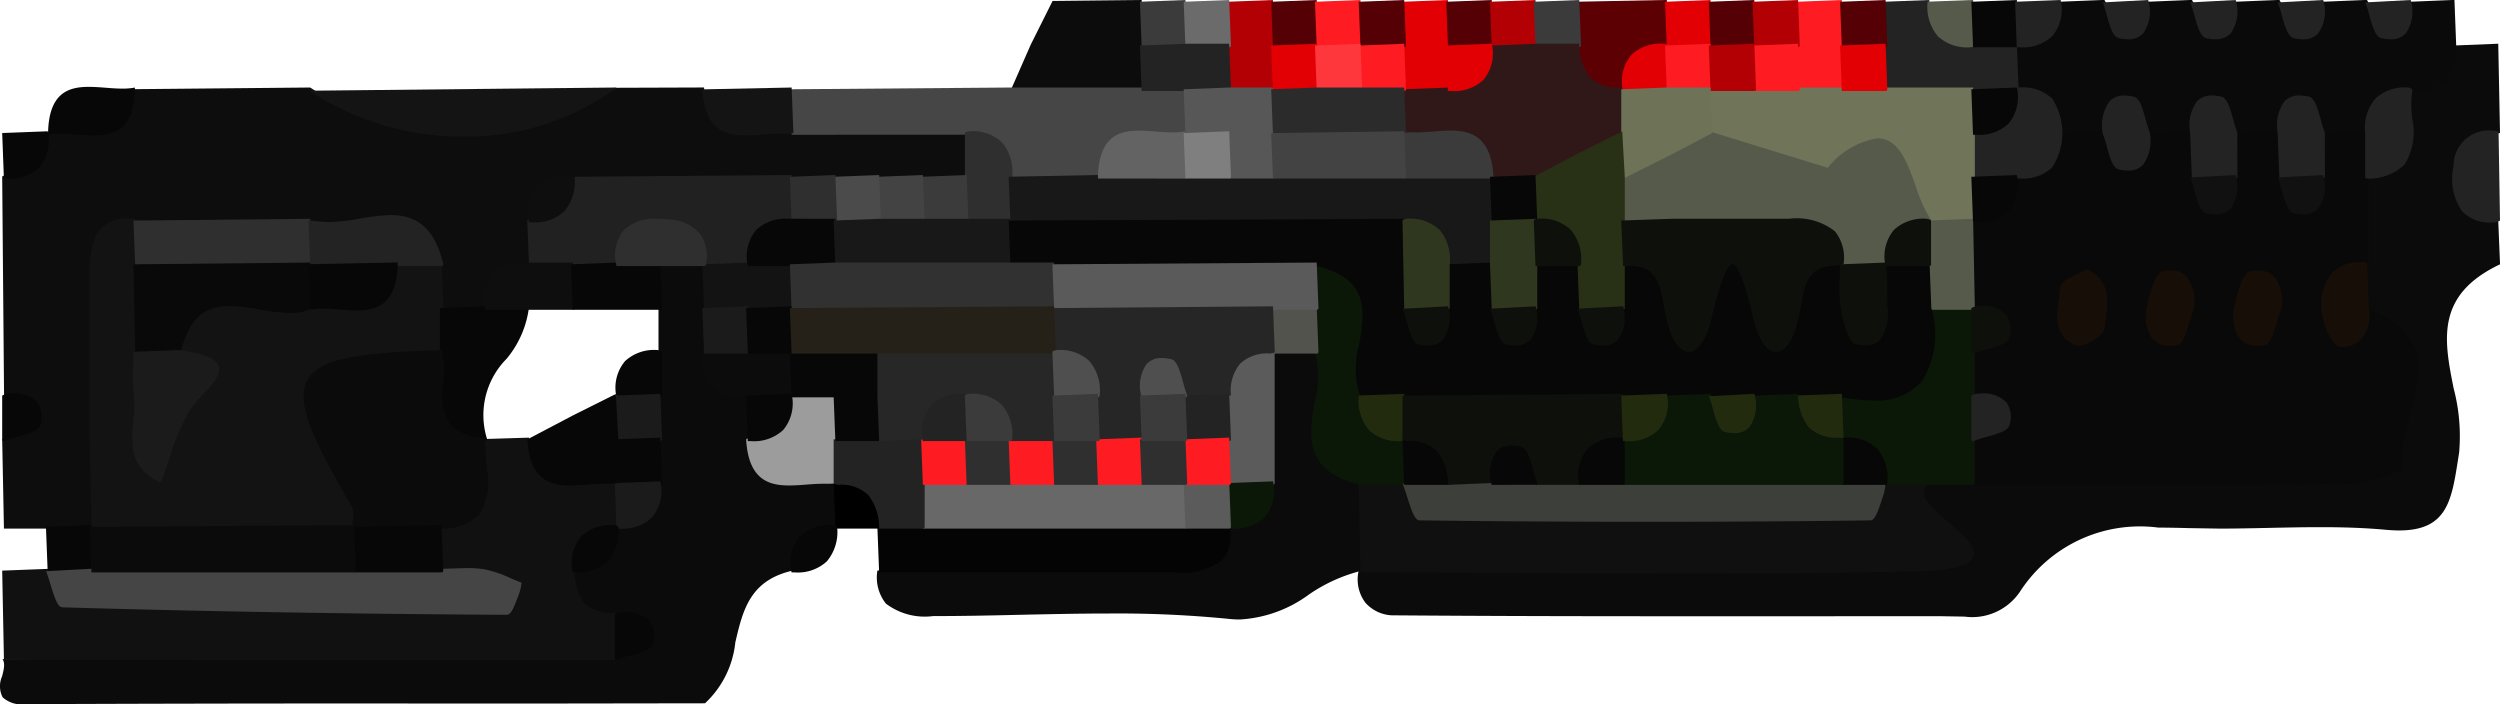<svg id="Layer_1" data-name="Layer 1" xmlns="http://www.w3.org/2000/svg" viewBox="0 0 57.131 16.092"><defs><style>.cls-1{fill:#0d0d0d;}.cls-2{fill:#0b0b0b;}.cls-3{fill:#111;}.cls-4{fill:#0a0a0a;}.cls-5{fill:#0c0c0c;}.cls-6{fill:#232323;}.cls-7{fill:#5c0004;}.cls-8{fill:#b30004;}.cls-9{fill:#e30005;}.cls-10{fill:#fe1b21;}.cls-11{fill:#3b3b3b;}.cls-12{fill:#6b6b6b;}.cls-13{fill:#540004;}.cls-14{fill:#565a4b;}.cls-15{fill:#070707;}.cls-16{fill:#040404;}.cls-17{fill:#131313;}.cls-18{fill:#464646;}.cls-19{fill:#212121;}.cls-20{fill:#141414;}.cls-21{fill:#2f2f2f;}.cls-22{fill:#0e0e0e;}.cls-23{fill:#434343;}.cls-24{fill:#4b4b4b;}.cls-25{fill:#090909;}.cls-26{fill:#101010;}.cls-27{fill:#0b1707;}.cls-28{fill:#170f07;}.cls-29{fill:#9c9c9c;}.cls-30{fill:#1b1b1b;}.cls-31{fill:#454545;}.cls-32{fill:#707559;}.cls-33{fill:#311818;}.cls-34{fill:#575757;}.cls-35{fill:#fe373c;}.cls-36{fill:#5b5b5b;}.cls-37{fill:#51534c;}.cls-38{fill:#686868;}.cls-39{fill:#181818;}.cls-40{fill:#636363;}.cls-41{fill:#0e100b;}.cls-42{fill:#3c3f3a;}.cls-43{fill:#232b0f;}.cls-44{fill:#313131;}.cls-45{fill:#6e7357;}.cls-46{fill:#283015;}.cls-47{fill:#2b2b2b;}.cls-48{fill:#7f7f7f;}.cls-49{fill:#5a5a5a;}.cls-50{fill:#262626;}.cls-51{fill:#272727;}.cls-52{fill:#2f371f;}.cls-53{fill:#252118;}.cls-54{fill:#4f4f4f;}</style></defs><path class="cls-1" d="M276.556,399.88l-.04-2.04a1.134,1.134,0,0,1,.329-.133c.198-.056.445-.124.465-.214a.517.517,0,0,0-.054-.446.665.665,0,0,0-.537-.173c-.052,0-.106.002-.16.006l-.043-5.04c0-.022.09-.039.112-.039a.904.904,0,0,0,.676-.229.968.968,0,0,0,.211-.731.716.716,0,0,1,.333-.066c.125,0,.256.01.386.02.128.01.256.02.38.02.439,0,.853-.118.901-.977l4.04-.038a6.356,6.356,0,0,0,3.5,1.042,6.28,6.28,0,0,0,3.478-1.036l2.022-.007c.089.896.502,1.014.941,1.014.124,0,.252-.01.38-.02.13-.01.261-.02.386-.02a1.532,1.532,0,0,1,.3.026l3.992-.001.04,1.04-1.04.04h-8.01a.807.807,0,0,0-.95.958v1.001c0,.022-.09.039-.112.039a.904.904,0,0,0-.676.229.968.968,0,0,0-.211.731l-1.04.042-.04-1.04c-.225-.92-.692-1.045-1.119-1.045a4.242,4.242,0,0,0-.689.079,4.355,4.355,0,0,1-.702.08,1.271,1.271,0,0,1-.464-.077l-3.985.003-.135-.005a.702.702,0,0,0-.692.349,1.878,1.878,0,0,0-.133.836v5.78a.04.04,0,0,1-.04.04Z" transform="translate(-276.466 -387.8)"/><path class="cls-2" d="M320.828,401.882l-5.638.001c-2.281,0-4.562-.003-6.843-.021a.86.86,0,0,1-.677-.287.883.883,0,0,1-.153-.742c.763-.02,1.514-.025,2.258-.025.534,0,1.065.003,1.597.006,1.272.007,2.544.015,3.815.015,1.69,0,3.38-.013,5.069-.054.761-.019,1.177-.113,1.236-.28.061-.17-.246-.434-.543-.689-.322-.277-.627-.539-.602-.769a.312.312,0,0,1,.189-.231l1.019-.005,4.225.004q2.112,0,4.225-.018a4.173,4.173,0,0,0,1.271-.271,3.447,3.447,0,0,1,.183-1.215c.257-.958.5-1.863-.917-2.424l-.025-1.037v-2a.96.96,0,0,0,.995-1.322,2.635,2.635,0,0,1,.006-.686c.004-.019.092-.031.111-.031a.907.907,0,0,0,.677-.229.972.972,0,0,0,.211-.731l1.04-.042.04,2.04a.808.808,0,0,1-.185.02l-.065-0c-.412,0-.678.271-.73.743a1.233,1.233,0,0,0,.179.977.797.797,0,0,0,.623.226c.043,0,.088-.001.136-.005l.043,1.04c-1.485.703-1.278,1.737-1.061,2.833a4.285,4.285,0,0,1,.126,1.47l-.028.178c-.146.929-.253,1.601-1.344,1.601-.096,0-.2-.006-.313-.016-.438-.04-.909-.059-1.484-.059-.383,0-.767.008-1.149.016-.385.008-.769.017-1.152.017l-.738-.012c-.223-.006-.444-.011-.665-.011a3.264,3.264,0,0,0-3.158,1.457,1.315,1.315,0,0,1-1.271.577Z" transform="translate(-276.466 -387.8)"/><path class="cls-2" d="M277.046,403.891a.641.641,0,0,1-.52-.157.554.554,0,0,1-.012-.479c.039-.153.075-.299.009-.392l14.033-.063a2.414,2.414,0,0,1,.289-.093c.198-.056.445-.124.465-.214a.517.517,0,0,0-.054-.446.665.665,0,0,0-.537-.173c-.052,0-.167.006-.17.006a.885.885,0,0,1-1.033-1.042c.001-.021.091-.037.112-.037a.901.901,0,0,0,.676-.229.966.966,0,0,0,.211-.73c-0-.012.04-.021.047-.029a.176.176,0,0,1,.065-.012.901.901,0,0,0,.676-.229.966.966,0,0,0,.211-.73v-5.002l1.04-.04.04,1.04v1a.968.968,0,0,0,.211.732.901.901,0,0,0,.676.229c.022,0,.112.017.112.039v1c.049.856.462.975.901.975.124,0,.252-.01.38-.02.131-.01.261-.02.387-.02a1.564,1.564,0,0,1,.299.025l.032,1.039c0,.022-.09.039-.112.039a.901.901,0,0,0-.676.229.966.966,0,0,0-.211.73c-.991.218-1.152.909-1.323,1.642a2.213,2.213,0,0,1-.693,1.393l-4.042.006-4.019-.002q-3.732,0-7.463.016Z" transform="translate(-276.466 -387.8)"/><path class="cls-3" d="M276.556,402.88l-.04-2.04,1.04-.04a1.316,1.316,0,0,1,.144.343c.049.159.141.456.193.457,3.233.095,6.555.15,10.156.171.045,0,.139-.251.183-.371.035-.094.07-.188.104-.261a.126.126,0,0,1-.043.007.542.542,0,0,1-.193-.058,2.593,2.593,0,0,0-.579-.197,2.32,2.32,0,0,0-.37-.026c-.098,0-.496.016-.595.016l-.04-1.04a.959.959,0,0,0,.995-1.321,2.638,2.638,0,0,1,.006-.687l1.039-.032c.089.896.502,1.015.941,1.015.124,0,.252-.01.38-.02.131-.01.261-.02.387-.02a1.564,1.564,0,0,1,.299.025l.032,1.039c0,.022-.09.039-.112.039a.901.901,0,0,0-.676.229,1.374,1.374,0,0,0,0,1.465.901.901,0,0,0,.676.229c.022,0,.112.017.112.039v1a.04.04,0,0,1-.04.04Z" transform="translate(-276.466 -387.8)"/><path class="cls-4" d="M329.556,390.88a1.134,1.134,0,0,1-.133-.329c-.056-.198-.124-.445-.214-.465a.862.862,0,0,0-.192-.024.372.372,0,0,0-.289.111.884.884,0,0,0-.132.664l-1.04.043a1.134,1.134,0,0,1-.133-.329c-.056-.198-.124-.445-.214-.465a.862.862,0,0,0-.192-.024.372.372,0,0,0-.289.111.884.884,0,0,0-.132.664l-1.04.043a1.134,1.134,0,0,1-.133-.329c-.056-.198-.124-.445-.214-.465a.862.862,0,0,0-.192-.024.372.372,0,0,0-.289.111.884.884,0,0,0-.132.664l-1.04.043a1.212,1.212,0,0,0-.251-.773.907.907,0,0,0-.677-.229c-.022,0-.112-.017-.112-.039v-1c0-.022.09-.039.112-.039a.907.907,0,0,0,.677-.229.972.972,0,0,0,.211-.731l1.04-.042a1.133,1.133,0,0,1,.133.329c.056.198.124.445.214.465a.861.861,0,0,0,.192.024.372.372,0,0,0,.289-.111.884.884,0,0,0,.132-.664l1.04-.043a1.133,1.133,0,0,1,.133.329c.056.198.124.445.214.465a.861.861,0,0,0,.192.024.372.372,0,0,0,.289-.111.884.884,0,0,0,.132-.664l1.04-.043a1.133,1.133,0,0,1,.133.329c.056.198.124.445.214.465a.861.861,0,0,0,.192.024.372.372,0,0,0,.289-.111.884.884,0,0,0,.132-.664l1.04-.043a1.133,1.133,0,0,1,.133.329c.056.198.124.445.214.465a.861.861,0,0,0,.192.024.372.372,0,0,0,.289-.111.884.884,0,0,0,.132-.664l1.04-.043.04,1.04a1.042,1.042,0,0,1-.233.788.981.981,0,0,1-.734.253l-.145-.003a.907.907,0,0,0-.677.229.972.972,0,0,0-.211.731.041.041,0,0,1-.012.029.038.038,0,0,1-.028.012Z" transform="translate(-276.466 -387.8)"/><path class="cls-5" d="M299.556,389.88l.464-1.058.5-1,2.036-.022.04,1.04v1a.04.04,0,0,1-.04.04Z" transform="translate(-276.466 -387.8)"/><path class="cls-6" d="M319.556,389.88l-.04-1.04v-1l1.04-.04a1.212,1.212,0,0,0,.251.773.907.907,0,0,0,.677.229l1.072-.001.04,1.04a.04.04,0,0,1-.04.04Z" transform="translate(-276.466 -387.8)"/><path class="cls-7" d="M313.484,389.881a.981.981,0,0,1-.734-.253,1.043,1.043,0,0,1-.233-.79v-.999l2.04-.04.04,1.04c0,.022-.09.039-.112.039a.907.907,0,0,0-.677.229.972.972,0,0,0-.211.731c0,.011-.04.022-.047.03A.182.182,0,0,1,313.484,389.881Z" transform="translate(-276.466 -387.8)"/><path class="cls-8" d="M304.556,389.88l-.04-1.04v-1l1.04-.04.04,1.04v1a.04.04,0,0,1-.04.04Z" transform="translate(-276.466 -387.8)"/><path class="cls-9" d="M308.556,389.88l-.04-1.04v-1l1.04-.04.04,1.04v1a.04.04,0,0,1-.04.04Z" transform="translate(-276.466 -387.8)"/><path class="cls-10" d="M317.556,389.88l-.04-1.04v-1l1.04-.04.04,1.04v1a.04.04,0,0,1-.04.04Z" transform="translate(-276.466 -387.8)"/><path class="cls-6" d="M333.418,392.885a.872.872,0,0,1-.683-.252,1.306,1.306,0,0,1-.199-1.039.808.808,0,0,1,.811-.814,1.195,1.195,0,0,1,.217.021l.033,2.04A.346.346,0,0,1,333.418,392.885Z" transform="translate(-276.466 -387.8)"/><path class="cls-11" d="M302.556,388.88l-.04-1.04,1.04-.04.04,1.04a.04.04,0,0,1-.04.04Z" transform="translate(-276.466 -387.8)"/><path class="cls-12" d="M303.556,388.88l-.04-1.04,1.04-.04.04,1.04a.04.04,0,0,1-.04.04Z" transform="translate(-276.466 -387.8)"/><path class="cls-13" d="M305.556,388.88l-.04-1.04,1.04-.04.04,1.04a.04.04,0,0,1-.04.04Z" transform="translate(-276.466 -387.8)"/><path class="cls-10" d="M306.556,388.88l-.04-1.04,1.04-.04.04,1.04a.04.04,0,0,1-.04.04Z" transform="translate(-276.466 -387.8)"/><path class="cls-13" d="M307.556,388.88l-.04-1.04,1.04-.04.04,1.04a.04.04,0,0,1-.04.04Z" transform="translate(-276.466 -387.8)"/><path class="cls-13" d="M309.556,388.88l-.04-1.04,1.04-.04.04,1.04a.04.04,0,0,1-.04.04Z" transform="translate(-276.466 -387.8)"/><path class="cls-8" d="M310.556,388.88l-.04-1.04,1.04-.04.04,1.04a.04.04,0,0,1-.04.04Z" transform="translate(-276.466 -387.8)"/><path class="cls-11" d="M311.556,388.88l-.04-1.04,1.04-.04.04,1.04a.04.04,0,0,1-.04.04Z" transform="translate(-276.466 -387.8)"/><path class="cls-9" d="M314.556,388.88l-.04-1.04,1.04-.04.04,1.04a.04.04,0,0,1-.04.04Z" transform="translate(-276.466 -387.8)"/><path class="cls-13" d="M315.556,388.88l-.04-1.04,1.04-.04.04,1.04a.04.04,0,0,1-.04.04Z" transform="translate(-276.466 -387.8)"/><path class="cls-8" d="M316.556,388.88l-.04-1.04,1.04-.04.04,1.04a.04.04,0,0,1-.04.04Z" transform="translate(-276.466 -387.8)"/><path class="cls-13" d="M318.556,388.88l-.04-1.04,1.04-.04.04,1.04a.04.04,0,0,1-.04.04Z" transform="translate(-276.466 -387.8)"/><path class="cls-14" d="M321.484,388.881a.981.981,0,0,1-.734-.253,1.043,1.043,0,0,1-.233-.79l1.04-.039.04,1.04C321.596,388.862,321.507,388.881,321.484,388.881Z" transform="translate(-276.466 -387.8)"/><path class="cls-15" d="M321.556,388.88l-.04-1.04,1.04-.04.04,1.04a.04.04,0,0,1-.04.04Z" transform="translate(-276.466 -387.8)"/><path class="cls-15" d="M276.555,391.88l-.039-1.04,1.04-.04a.948.948,0,0,1-.194.828.98.98,0,0,1-.734.253Z" transform="translate(-276.466 -387.8)"/><path class="cls-6" d="M322.554,388.88l-.038-1.04,1.04-.04a.948.948,0,0,1-.193.828.981.981,0,0,1-.734.253Z" transform="translate(-276.466 -387.8)"/><path class="cls-15" d="M276.534,397.873a.041.041,0,0,1-.018-.033v-1a.416.416,0,0,1,.203-.046.728.728,0,0,1,.6.203.589.589,0,0,1,.069.514c-.031.136-.27.203-.522.273a3.038,3.038,0,0,0-.295.093l-.015.003A.038.038,0,0,1,276.534,397.873Z" transform="translate(-276.466 -387.8)"/><path class="cls-6" d="M331.095,388.698a.961.961,0,0,1-.21-.026c-.136-.031-.203-.27-.273-.522a3.038,3.038,0,0,0-.093-.295l1.037-.055a.875.875,0,0,1-.113.762A.454.454,0,0,1,331.095,388.698Z" transform="translate(-276.466 -387.8)"/><path class="cls-6" d="M329.095,388.698a.961.961,0,0,1-.21-.026c-.136-.031-.203-.27-.273-.522a3.038,3.038,0,0,0-.093-.295l1.037-.055a.875.875,0,0,1-.113.762A.454.454,0,0,1,329.095,388.698Z" transform="translate(-276.466 -387.8)"/><path class="cls-6" d="M327.095,388.698a.961.961,0,0,1-.21-.026c-.136-.031-.203-.27-.273-.522a3.038,3.038,0,0,0-.093-.295l1.037-.055a.875.875,0,0,1-.113.762A.454.454,0,0,1,327.095,388.698Z" transform="translate(-276.466 -387.8)"/><path class="cls-6" d="M325.095,388.698a.961.961,0,0,1-.21-.026c-.136-.031-.203-.27-.273-.522a3.038,3.038,0,0,0-.093-.295l1.037-.055a.875.875,0,0,1-.113.762A.454.454,0,0,1,325.095,388.698Z" transform="translate(-276.466 -387.8)"/><path class="cls-2" d="M304.798,401.957q-.111,0-.231-.012a25.838,25.838,0,0,0-2.758-.125c-.669,0-1.339.015-2.009.029-.671.016-1.341.03-2.011.03a1.47,1.47,0,0,1-1.078-.285.961.961,0,0,1-.194-.758l6.812-.037a1.401,1.401,0,0,0,1.014-.26.885.885,0,0,0,.174-.697c-.001-.011.039-.021.047-.029a.163.163,0,0,1,.065-.013.903.903,0,0,0,.677-.229.968.968,0,0,0,.211-.73v-3.002l1.04-.04a2.021,2.021,0,0,1,.034,1.192c-.131.776-.255,1.51.976,1.809l.03,2.039a3.665,3.665,0,0,0-1.22.548A2.937,2.937,0,0,1,304.798,401.957Z" transform="translate(-276.466 -387.8)"/><path class="cls-16" d="M296.556,400.88l-.04-1.04,1.04-.04h7a.878.878,0,0,1-.155.795,1.46,1.46,0,0,1-1.073.285Z" transform="translate(-276.466 -387.8)"/><path d="M295.556,399.88l-.04-1.04c0-.022.09-.041.112-.041a.979.979,0,0,1,.734.253,1.044,1.044,0,0,1,.234.79.04.04,0,0,1-.04.038Z" transform="translate(-276.466 -387.8)"/><path class="cls-15" d="M294.555,400.88a.952.952,0,0,1,.195-.828.979.979,0,0,1,.734-.253c.021,0,.111.018.112.039a1.044,1.044,0,0,1-.234.79.979.979,0,0,1-.734.253Z" transform="translate(-276.466 -387.8)"/><path class="cls-17" d="M278.556,399.88l-.04-1.967v-3.854a1.953,1.953,0,0,1,.142-.873.775.775,0,0,1,.763-.392c.044,0,.09.002.138.005l.037,1.04v2c0,.099-.004.198-.007.297a3.426,3.426,0,0,0,.015.638,2.73,2.73,0,0,1-.01.64c-.049.523-.095,1.018.544,1.326a2.071,2.071,0,0,1,.122-.484,5.074,5.074,0,0,1,.471-1.113,2.85,2.85,0,0,1,.325-.393c.197-.212.383-.412.331-.559-.051-.142-.332-.246-.835-.312.154-.821.524-1.165,1.165-1.165a4.355,4.355,0,0,1,.702.08,4.247,4.247,0,0,0,.689.079,1.197,1.197,0,0,0,.435-.071,1.501,1.501,0,0,1,.307-.028c.125,0,.256.01.386.02.128.01.256.02.38.02.439,0,.853-.118.901-.977l1.04-.038.04,1.04v1c-1.821.098-2.773.213-3.033.682-.258.466.141,1.317,1.019,2.828a.561.561,0,0,1,.026.337,1.403,1.403,0,0,0-.012.153.04.04,0,0,1-.04.04Z" transform="translate(-276.466 -387.8)"/><path class="cls-18" d="M299.556,391.88a1.207,1.207,0,0,0-.251-.772.904.904,0,0,0-.676-.229l-4.072.001-.04-1.04,5.04-.04h4l.04,1.04a.732.732,0,0,1-.333.065c-.125,0-.256-.01-.386-.02-.128-.01-.256-.02-.38-.02-.439,0-.853.118-.901.977a.04.04,0,0,1-.04.038Z" transform="translate(-276.466 -387.8)"/><path class="cls-19" d="M292.556,393.88a1.039,1.039,0,0,0-.148-.673.851.851,0,0,0-.614-.308,2.833,2.833,0,0,0-.305-.019.775.775,0,0,0-.893.957l-1.04.043h-1l-.04-1.04c0-.022.09-.039.112-.039a.904.904,0,0,0,.676-.229.968.968,0,0,0,.211-.731l5.04-.042.04,1.04c0,.022-.09.039-.112.039a.904.904,0,0,0-.676.229.968.968,0,0,0-.211.731.041.041,0,0,1-.011.029.04.04,0,0,1-.029.012Z" transform="translate(-276.466 -387.8)"/><path class="cls-20" d="M287.056,390.922a6.359,6.359,0,0,1-3.522-1.049l7.022-.073A5.778,5.778,0,0,1,287.056,390.922Z" transform="translate(-276.466 -387.8)"/><path class="cls-15" d="M287.554,397.88a1.178,1.178,0,0,1-.856-.317,1.4,1.4,0,0,1-.176-1.05,2.58,2.58,0,0,0-.004-.665l-.001-1.008,1.04-.04h1a2.28,2.28,0,0,1-.514,1.199,1.827,1.827,0,0,0-.449,1.826.039.039,0,0,1-.005.038.039.039,0,0,1-.032.017Z" transform="translate(-276.466 -387.8)"/><path class="cls-21" d="M279.556,393.88l-.04-1.04,4.04-.04.04,1.04a.04.04,0,0,1-.04.04Z" transform="translate(-276.466 -387.8)"/><path class="cls-6" d="M283.556,393.88l-.04-1.04c.179.011.321.034.49.034a4.247,4.247,0,0,0,.689-.079,4.355,4.355,0,0,1,.702-.08c.641,0,1.01.344,1.198,1.116a.04.04,0,0,1-.008.034.04.04,0,0,1-.031.015Z" transform="translate(-276.466 -387.8)"/><path class="cls-20" d="M293.498,390.894c-.456,0-.928-.125-.981-1.052l2.04-.042.04,1.04a1.362,1.362,0,0,1-.222.016c-.038,0-.074-.001-.111-.001-.124,0-.252.01-.38.02C293.754,390.884,293.623,390.894,293.498,390.894Z" transform="translate(-276.466 -387.8)"/><path class="cls-22" d="M287.556,394.88a.948.948,0,0,1,.194-.828.98.98,0,0,1,.734-.253l1.072.001.04,1.04a.04.04,0,0,1-.04.04Z" transform="translate(-276.466 -387.8)"/><path class="cls-15" d="M278.615,390.894c-.125,0-.256-.01-.386-.02-.128-.01-.256-.02-.38-.02a1.49,1.49,0,0,0-.285.024c.005-.968.478-1.093.934-1.093.125,0,.256.01.386.02.128.01.256.02.38.02a1.49,1.49,0,0,0,.285-.024C279.543,390.769,279.071,390.894,278.615,390.894Z" transform="translate(-276.466 -387.8)"/><path class="cls-21" d="M298.556,392.88l-.04-1.04v-1c0-.022.09-.042.112-.042a.979.979,0,0,1,.734.253,1.045,1.045,0,0,1,.234.79v.999a.04.04,0,0,1-.04.04Z" transform="translate(-276.466 -387.8)"/><path class="cls-11" d="M297.556,392.88l-.04-1.04,1.04-.04.04,1.04a.04.04,0,0,1-.04.04Z" transform="translate(-276.466 -387.8)"/><path class="cls-23" d="M296.556,392.88l-.04-1.04,1.04-.04.04,1.04a.04.04,0,0,1-.04.04Z" transform="translate(-276.466 -387.8)"/><path class="cls-24" d="M295.556,392.88l-.04-1.04,1.04-.04.04,1.04a.04.04,0,0,1-.04.04Z" transform="translate(-276.466 -387.8)"/><path class="cls-21" d="M294.556,392.88l-.04-1.04,1.04-.04.04,1.04a.04.04,0,0,1-.04.04Z" transform="translate(-276.466 -387.8)"/><path class="cls-22" d="M288.555,392.88a.953.953,0,0,1,.195-.828.98.98,0,0,1,.734-.253c.021,0,.111.019.112.04a1.045,1.045,0,0,1-.234.79.98.98,0,0,1-.734.253Z" transform="translate(-276.466 -387.8)"/><path class="cls-15" d="M277.556,400.88l-.04-1.04,1.04-.04.04,1.04a.04.04,0,0,1-.04.04Z" transform="translate(-276.466 -387.8)"/><path class="cls-25" d="M321.556,398.88l-.04-1.04a1.142,1.142,0,0,1,.328-.133c.199-.056.445-.124.466-.214a.514.514,0,0,0-.054-.446.665.665,0,0,0-.537-.173c-.052,0-.105.002-.16.006l-.043-1.04a1.142,1.142,0,0,1,.328-.133c.199-.056.445-.124.466-.214a.514.514,0,0,0-.054-.446.664.664,0,0,0-.536-.174c-.053,0-.106.003-.161.007l-.043-2.04c0-.022.09-.039.112-.039a.907.907,0,0,0,.677-.229.972.972,0,0,0,.211-.731c0-.011.04-.021.047-.028a.171.171,0,0,1,.065-.012h0a.907.907,0,0,0,.677-.229.972.972,0,0,0,.211-.731l1.04-.042a1.133,1.133,0,0,1,.133.329c.056.198.124.445.214.465a.861.861,0,0,0,.192.024.372.372,0,0,0,.289-.111.884.884,0,0,0,.132-.664l1.04-.043.04,1.04a2.412,2.412,0,0,1,.093.289c.056.198.124.445.214.465a.861.861,0,0,0,.192.024.372.372,0,0,0,.289-.111.884.884,0,0,0,.132-.664v-1.003l1.04-.04.04,1.04a2.412,2.412,0,0,1,.093.289c.056.198.124.445.214.465a.861.861,0,0,0,.192.024.372.372,0,0,0,.289-.111.884.884,0,0,0,.132-.664v-1.003l1.04-.04.04,1.04v2l-.155.036a.821.821,0,0,0-.637.23,1.083,1.083,0,0,0-.191.853c.026.273.237.684.327.686h.001a.556.556,0,0,0,.445-.167.781.781,0,0,0,.13-.633c1.538.545,1.274,1.526,1.02,2.477a3.606,3.606,0,0,0-.187,1.209,3.145,3.145,0,0,1-1.344.336c-1.407.014-2.815.017-4.224.017Zm6.507-4.818a.867.867,0,0,0-.152.014c-.11.019-.241.399-.304.756a.805.805,0,0,0,.099.647.427.427,0,0,0,.344.14h0a.968.968,0,0,0,.152-.014c.084-.015.158-.264.219-.464a3.117,3.117,0,0,1,.098-.297.876.876,0,0,0-.134-.659A.41.41,0,0,0,328.063,394.061Zm-2,0a.867.867,0,0,0-.152.014c-.11.019-.241.399-.304.756a.805.805,0,0,0,.099.647.427.427,0,0,0,.344.14h0a.968.968,0,0,0,.152-.014c.084-.015.158-.264.219-.464a3.117,3.117,0,0,1,.098-.297.876.876,0,0,0-.134-.659A.41.41,0,0,0,326.063,394.061Zm-1.882-.031c-.058.034-.129.069-.201.104-.154.074-.346.166-.352.245-.006.083-.019.171-.031.261-.055.383-.11.779.329.977h.007c.202,0,.545-.227.55-.315.005-.084.017-.172.028-.26C324.561,394.672,324.612,394.29,324.181,394.031Z" transform="translate(-276.466 -387.8)"/><path class="cls-26" d="M315.187,400.907c-1.271,0-2.544-.007-3.815-.014-1.272-.007-2.544-.014-3.815-.014l-.04-2.04,1.04-.04a1.349,1.349,0,0,1,.147.346c.053.163.149.467.202.467q2.575.034,5.15.034,2.575,0,5.149-.034c.054,0,.15-.304.203-.467.036-.115.073-.23.11-.321l1.037-.024c-.073.124-.121.18-.128.245-.021.188.281.448.573.699.332.285.646.555.566.776-.074.208-.49.313-1.31.334C318.569,400.895,316.879,400.907,315.187,400.907Z" transform="translate(-276.466 -387.8)"/><path class="cls-27" d="M319.556,398.88a1.208,1.208,0,0,0-.251-.772.903.903,0,0,0-.677-.229c-.022,0-.112-.017-.112-.039v-1c.3.008.53.031.736.031a1.309,1.309,0,0,0,1.061-.396,1.98,1.98,0,0,0,.204-1.629l1.039-.047.04,1.04v3a.04.04,0,0,1-.04.04Z" transform="translate(-276.466 -387.8)"/><path class="cls-28" d="M329.938,395.724c-.175-.004-.382-.518-.405-.758a1.157,1.157,0,0,1,.212-.915.898.898,0,0,1,.696-.256l.118.004.037,1.04a.857.857,0,0,1-.149.69.621.621,0,0,1-.49.194Z" transform="translate(-276.466 -387.8)"/><path class="cls-6" d="M330.556,391.88a.04.04,0,0,1-.027-.011.041.041,0,0,1-.013-.029v-1a1.042,1.042,0,0,1,.233-.788.981.981,0,0,1,.734-.253.163.163,0,0,1,.067.016c.008.009.047.022.044.034a2.596,2.596,0,0,0-.004.664,1.403,1.403,0,0,1-.177,1.05,1.176,1.176,0,0,1-.856.318Z" transform="translate(-276.466 -387.8)"/><path class="cls-29" d="M294.498,398.894c-.456,0-.928-.125-.981-1.053-0-.011.04-.021.047-.028a.161.161,0,0,1,.065-.013.901.901,0,0,0,.676-.229.966.966,0,0,0,.211-.73l1.04-.042.04,1.04v1a1.359,1.359,0,0,1-.222.016h-.11c-.124,0-.252.01-.38.02C294.754,398.885,294.623,398.894,294.498,398.894Z" transform="translate(-276.466 -387.8)"/><path class="cls-15" d="M289.556,394.88l-.04-1.04,1.04-.04h1l.04,1.04a.04.04,0,0,1-.04.04Z" transform="translate(-276.466 -387.8)"/><path class="cls-17" d="M292.556,394.88l-.04-1.04,1.04-.04h1l.04,1.04a.04.04,0,0,1-.04.04Z" transform="translate(-276.466 -387.8)"/><path class="cls-5" d="M293.484,396.881a.979.979,0,0,1-.734-.253,1.044,1.044,0,0,1-.234-.79l1.04-.038h1l.04,1.04-1.04.04-.072-.039Z" transform="translate(-276.466 -387.8)"/><path class="cls-21" d="M290.556,393.88a.913.913,0,0,1,.163-.818.997.997,0,0,1,.77-.261,2.753,2.753,0,0,1,.313.019.93.93,0,0,1,.67.339.853.853,0,0,1,.124.688.041.041,0,0,1-.04.033Z" transform="translate(-276.466 -387.8)"/><path class="cls-30" d="M292.556,395.88l-.04-1.04,1.04-.04.04,1.04a.04.04,0,0,1-.04.04Z" transform="translate(-276.466 -387.8)"/><path class="cls-15" d="M290.556,396.88a.947.947,0,0,1,.194-.828.979.979,0,0,1,.734-.253c.022,0,.112.019.112.041v1a.04.04,0,0,1-.04.04Z" transform="translate(-276.466 -387.8)"/><path class="cls-30" d="M290.556,397.88l-.04-1.04,1.04-.04.04,1.04a.04.04,0,0,1-.04.04Z" transform="translate(-276.466 -387.8)"/><path class="cls-15" d="M293.555,397.88l-.039-1.04,1.04-.04a.947.947,0,0,1-.194.828.979.979,0,0,1-.734.253Z" transform="translate(-276.466 -387.8)"/><path class="cls-15" d="M290.556,398.88l-.04-1.04,1.04-.04.04,1.04a.04.04,0,0,1-.04.04Z" transform="translate(-276.466 -387.8)"/><path class="cls-30" d="M290.555,399.88l-.039-1.04,1.04-.04a.947.947,0,0,1-.194.828.979.979,0,0,1-.734.253Z" transform="translate(-276.466 -387.8)"/><path class="cls-15" d="M289.555,400.88a.952.952,0,0,1,.195-.828.979.979,0,0,1,.734-.253c.021,0,.111.018.112.039a1.044,1.044,0,0,1-.234.79.979.979,0,0,1-.734.253Z" transform="translate(-276.466 -387.8)"/><path class="cls-15" d="M290.534,402.873a.041.041,0,0,1-.018-.033v-1a.416.416,0,0,1,.203-.046.728.728,0,0,1,.6.203.589.589,0,0,1,.069.514c-.031.136-.27.203-.522.273a3.038,3.038,0,0,0-.295.093l-.015.003A.038.038,0,0,1,290.534,402.873Z" transform="translate(-276.466 -387.8)"/><path class="cls-2" d="M284.556,399.88a.343.343,0,0,1-.028-.202.509.509,0,0,0-.016-.287c-.913-1.57-1.298-2.406-1.02-2.908.28-.506,1.211-.623,3.062-.683a1.76,1.76,0,0,1,.047.719,1.327,1.327,0,0,0,.156.991,1.106,1.106,0,0,0,.801.29c-.003.248.015.484.032.713a1.4,1.4,0,0,1-.176,1.05,1.178,1.178,0,0,1-.856.317H284.556Z" transform="translate(-276.466 -387.8)"/><path class="cls-31" d="M288.049,401.85c-3.601-.021-6.924-.077-10.158-.171-.105-.003-.17-.197-.268-.514-.034-.111-.069-.224-.104-.312l1.037-.055h8c.098,0,.496-.016.595-.016a2.276,2.276,0,0,1,.383.028,2.672,2.672,0,0,1,.597.201c.084.037.169.073.255.105a1.118,1.118,0,0,1-.08.309c-.097.262-.162.423-.257.423Z" transform="translate(-276.466 -387.8)"/><path class="cls-15" d="M289.498,398.894c-.456,0-.928-.125-.981-1.053l1.029-.541.993-.497.058,1.036v1a1.359,1.359,0,0,1-.222.016h-.11c-.124,0-.252.01-.38.02C289.754,398.885,289.623,398.894,289.498,398.894Z" transform="translate(-276.466 -387.8)"/><path class="cls-15" d="M284.556,400.88l-.04-1.04,2.04-.04.04,1.04a.04.04,0,0,1-.04.04Z" transform="translate(-276.466 -387.8)"/><path class="cls-6" d="M321.556,391.88l-.04-1.04c0-.011.04-.02.048-.028a.186.186,0,0,1,.064-.011h0a.907.907,0,0,0,.677-.229.972.972,0,0,0,.211-.731c0-.011.04-.022.047-.03a.182.182,0,0,1,.065-.013.981.981,0,0,1,.734.253,1.447,1.447,0,0,1,0,1.576.981.981,0,0,1-.734.253Z" transform="translate(-276.466 -387.8)"/><path class="cls-6" d="M325.095,391.698a.961.961,0,0,1-.21-.026c-.136-.031-.203-.27-.273-.522a3.038,3.038,0,0,0-.093-.295.958.958,0,0,1,.15-.736.454.454,0,0,1,.348-.136.962.962,0,0,1,.21.026c.136.031.203.27.273.522.029.105.06.21.093.295a.958.958,0,0,1-.15.736A.454.454,0,0,1,325.095,391.698Z" transform="translate(-276.466 -387.8)"/><path class="cls-6" d="M326.556,391.88l-.04-1.04a.948.948,0,0,1,.153-.722.454.454,0,0,1,.348-.136.962.962,0,0,1,.21.026c.136.031.203.27.273.522a3.035,3.035,0,0,0,.093.295l.003,1.015a.04.04,0,0,1-.04.04Z" transform="translate(-276.466 -387.8)"/><path class="cls-6" d="M328.556,391.88l-.04-1.04a.948.948,0,0,1,.153-.722.454.454,0,0,1,.348-.136.962.962,0,0,1,.21.026c.136.031.203.27.273.522a3.035,3.035,0,0,0,.093.295l.003,1.015a.04.04,0,0,1-.04.04Z" transform="translate(-276.466 -387.8)"/><path class="cls-6" d="M302.556,389.88l-.04-1.04,1.04-.04h1l.04,1.04a.04.04,0,0,1-.04.04Z" transform="translate(-276.466 -387.8)"/><path class="cls-32" d="M320.556,392.88a2.747,2.747,0,0,1-.388-.805c-.19-.533-.369-1.036-.797-1.036a1.924,1.924,0,0,0-1.12.662l-2.707-.823-.028-1.038,1.04-.04h5l.04,1.04v2a.04.04,0,0,1-.04.04Z" transform="translate(-276.466 -387.8)"/><path class="cls-15" d="M321.554,390.88l-.038-1.04,1.04-.04a.948.948,0,0,1-.193.828.981.981,0,0,1-.734.253Z" transform="translate(-276.466 -387.8)"/><path class="cls-9" d="M318.556,389.88l-.04-1.04,1.04-.04.04,1.04a.04.04,0,0,1-.04.04Z" transform="translate(-276.466 -387.8)"/><path class="cls-33" d="M310.556,391.88c-.089-.896-.502-1.014-.941-1.014-.123,0-.252.01-.38.02-.131.01-.261.02-.387.02a1.533,1.533,0,0,1-.3-.026l-.032-1.039,1.05-.04a.806.806,0,0,0,.95-.959l1.04-.042h1a1.212,1.212,0,0,0,.251.773.907.907,0,0,0,.677.229c.022,0,.112.017.112.039v1l-1.022.536-1,.5a.036.036,0,0,1-.018.004Z" transform="translate(-276.466 -387.8)"/><path class="cls-9" d="M313.556,389.88a.948.948,0,0,1,.193-.828.981.981,0,0,1,.734-.253c.022,0,.112.02.112.042v1a.04.04,0,0,1-.04.04Z" transform="translate(-276.466 -387.8)"/><path class="cls-34" d="M303.556,390.88l-.04-1.04,1.04-.04h1l.04,1.04a.04.04,0,0,1-.04.04Z" transform="translate(-276.466 -387.8)"/><path class="cls-9" d="M305.556,389.88l-.04-1.04,1.04-.04.04,1.04a.04.04,0,0,1-.04.04Z" transform="translate(-276.466 -387.8)"/><path class="cls-9" d="M309.554,389.88l-.038-1.04,1.04-.04a.948.948,0,0,1-.193.828.981.981,0,0,1-.734.253Z" transform="translate(-276.466 -387.8)"/><path class="cls-10" d="M307.556,389.88l-.04-1.04,1.04-.04.04,1.04a.04.04,0,0,1-.04.04Z" transform="translate(-276.466 -387.8)"/><path class="cls-10" d="M316.556,389.88l-.04-1.04,1.04-.04.04,1.04a.04.04,0,0,1-.04.04Z" transform="translate(-276.466 -387.8)"/><path class="cls-35" d="M306.556,389.88l-.04-1.04,1.04-.04.04,1.04a.04.04,0,0,1-.04.04Z" transform="translate(-276.466 -387.8)"/><path class="cls-10" d="M314.556,389.88l-.04-1.04,1.04-.04.04,1.04a.04.04,0,0,1-.04.04Z" transform="translate(-276.466 -387.8)"/><path class="cls-8" d="M315.556,389.88l-.04-1.04,1.04-.04.04,1.04a.04.04,0,0,1-.04.04Z" transform="translate(-276.466 -387.8)"/><path class="cls-27" d="M307.556,398.88c-1.312-.318-1.176-1.123-1.045-1.901a2.215,2.215,0,0,0,.008-1.124l-.003-2.015c1.352.278,1.216,1.083,1.085,1.861a2.215,2.215,0,0,0-.008,1.124.999.999,0,0,0,.214.747.903.903,0,0,0,.677.229c.022,0,.112.017.112.039v1a.04.04,0,0,1-.04.04Z" transform="translate(-276.466 -387.8)"/><path class="cls-36" d="M304.556,398.88l-.04-1.04v-1a1.042,1.042,0,0,1,.233-.788.981.981,0,0,1,.734-.253c.022,0,.112.019.112.041v3a.04.04,0,0,1-.04.04Z" transform="translate(-276.466 -387.8)"/><path class="cls-37" d="M305.556,395.88l-.04-1.04,1.04-.04.04,1.04a.04.04,0,0,1-.04.04Z" transform="translate(-276.466 -387.8)"/><path class="cls-27" d="M304.554,399.88l-.038-1.04,1.04-.04a.947.947,0,0,1-.193.828.981.981,0,0,1-.734.253Z" transform="translate(-276.466 -387.8)"/><path class="cls-38" d="M297.556,399.88l-.04-1.04,1.04-.04h5l.04,1.04a.04.04,0,0,1-.04.04Z" transform="translate(-276.466 -387.8)"/><path class="cls-6" d="M296.556,399.88a1.205,1.205,0,0,0-.251-.772.901.901,0,0,0-.676-.229c-.022,0-.112-.017-.112-.039v-1l1.04-.04h1l.04,1.04v1a.04.04,0,0,1-.04.04Z" transform="translate(-276.466 -387.8)"/><path class="cls-36" d="M303.556,399.88l-.04-1.04,1.04-.04.04,1.04a.04.04,0,0,1-.04.04Z" transform="translate(-276.466 -387.8)"/><path class="cls-2" d="M278.556,400.88l-.04-1.04,6.04-.04.04,1.04a.04.04,0,0,1-.04.04Z" transform="translate(-276.466 -387.8)"/><path class="cls-25" d="M279.556,395.88l-.04-2.04,4.04-.04.04,1.04a.944.944,0,0,1-.49.114,4.355,4.355,0,0,1-.702-.08,4.242,4.242,0,0,0-.689-.079c-.427,0-.894.125-1.12,1.055a.04.04,0,0,1-.039.03Z" transform="translate(-276.466 -387.8)"/><path class="cls-30" d="M280.102,398.812c-.688-.333-.638-.879-.588-1.406a2.674,2.674,0,0,0,.011-.62,3.54,3.54,0,0,1-.016-.652c.004-.098.007-.196.007-.294l1.04-.04c.556.072.842.188.905.364.069.192-.133.41-.348.641a2.789,2.789,0,0,0-.316.381,4.999,4.999,0,0,0-.462,1.096c-.057.171-.114.343-.179.51a.041.041,0,0,1-.022.022l-.015.003A.038.038,0,0,1,280.102,398.812Z" transform="translate(-276.466 -387.8)"/><path class="cls-15" d="M284.615,394.894c-.125,0-.256-.011-.386-.021-.128-.01-.256-.02-.38-.02a1.489,1.489,0,0,0-.285.024l-.048-1.039,2.04-.04C285.543,394.769,285.071,394.894,284.615,394.894Z" transform="translate(-276.466 -387.8)"/><path class="cls-39" d="M309.556,393.88a1.212,1.212,0,0,0-.251-.773.907.907,0,0,0-.677-.229l-9.072.001-.04-1.04,2.04-.04h9l.04,1.04v1a.04.04,0,0,1-.04.04Z" transform="translate(-276.466 -387.8)"/><path class="cls-40" d="M301.556,391.88c.013-.969.486-1.094.941-1.094.125,0,.256.01.386.02.128.01.256.02.38.02a1.49,1.49,0,0,0,.285-.024l.048,1.039a.04.04,0,0,1-.04.04Z" transform="translate(-276.466 -387.8)"/><path class="cls-15" d="M293.556,393.88a.948.948,0,0,1,.194-.828.98.98,0,0,1,.734-.253l1.072.001.04,1.04a.04.04,0,0,1-.04.04Z" transform="translate(-276.466 -387.8)"/><path class="cls-39" d="M295.556,393.88l-.04-1.04,1.04-.04h3l.04,1.04a.04.04,0,0,1-.04.04Z" transform="translate(-276.466 -387.8)"/><path class="cls-14" d="M320.556,394.88l-.04-1.04v-1l1.04-.04.04,2.04a.04.04,0,0,1-.04.04Z" transform="translate(-276.466 -387.8)"/><path class="cls-28" d="M323.893,395.689c-.494-.222-.431-.667-.375-1.061.013-.088.024-.174.03-.255.009-.125.197-.216.396-.312a2.396,2.396,0,0,0,.215-.111c.54.285.482.719.431,1.102-.011.086-.022.171-.027.253-.009.151-.414.396-.604.396A.515.515,0,0,1,323.893,395.689Z" transform="translate(-276.466 -387.8)"/><path class="cls-28" d="M326.05,395.698a.501.501,0,0,1-.404-.168.872.872,0,0,1-.116-.712c.014-.08.143-.783.368-.821a.984.984,0,0,1,.166-.015.492.492,0,0,1,.38.149.954.954,0,0,1,.153.731c-.037.096-.068.199-.1.304-.08.266-.148.496-.281.518A.939.939,0,0,1,326.05,395.698Z" transform="translate(-276.466 -387.8)"/><path class="cls-28" d="M328.05,395.698a.501.501,0,0,1-.404-.168.872.872,0,0,1-.116-.712c.014-.08.143-.783.368-.821a.984.984,0,0,1,.166-.015.492.492,0,0,1,.38.149.954.954,0,0,1,.153.731c-.037.096-.068.199-.1.304-.08.266-.148.496-.281.518A.939.939,0,0,1,328.05,395.698Z" transform="translate(-276.466 -387.8)"/><path class="cls-3" d="M329.095,392.698a.961.961,0,0,1-.21-.026c-.136-.031-.203-.27-.273-.522a3.038,3.038,0,0,0-.093-.295l1.037-.055a.875.875,0,0,1-.113.762A.454.454,0,0,1,329.095,392.698Z" transform="translate(-276.466 -387.8)"/><path class="cls-3" d="M327.095,392.698a.961.961,0,0,1-.21-.026c-.136-.031-.203-.27-.273-.522a3.038,3.038,0,0,0-.093-.295l1.037-.055a.875.875,0,0,1-.113.762A.454.454,0,0,1,327.095,392.698Z" transform="translate(-276.466 -387.8)"/><path class="cls-15" d="M321.554,392.88l-.038-1.04,1.04-.04a.948.948,0,0,1-.193.828.981.981,0,0,1-.734.253Z" transform="translate(-276.466 -387.8)"/><path class="cls-41" d="M321.534,395.873a.041.041,0,0,1-.018-.033v-1a.423.423,0,0,1,.204-.046.726.726,0,0,1,.599.204.591.591,0,0,1,.069.514c-.031.136-.27.203-.521.273a2.966,2.966,0,0,0-.296.093l-.015.003A.038.038,0,0,1,321.534,395.873Z" transform="translate(-276.466 -387.8)"/><path class="cls-6" d="M321.534,397.873a.041.041,0,0,1-.018-.033v-1a.418.418,0,0,1,.203-.046.728.728,0,0,1,.6.203.591.591,0,0,1,.069.514c-.031.136-.27.203-.521.273a2.966,2.966,0,0,0-.296.093l-.015.003A.038.038,0,0,1,321.534,397.873Z" transform="translate(-276.466 -387.8)"/><path class="cls-42" d="M314.056,399.725q-2.575,0-5.151-.033c-.105-.001-.174-.199-.277-.522-.036-.113-.072-.226-.108-.314l1.037-.056h10a1.123,1.123,0,0,1-.071.37c-.104.323-.172.521-.278.522Q316.632,399.726,314.056,399.725Z" transform="translate(-276.466 -387.8)"/><path class="cls-15" d="M319.253,396.951a3.887,3.887,0,0,1-.703-.072l-10.993.001a2.021,2.021,0,0,1-.034-1.192c.131-.776.255-1.51-.976-1.809l-6.99.001-.04-1.04,9.04-.04.04,2.04a2.422,2.422,0,0,1,.093.289c.056.198.124.444.214.465a.895.895,0,0,0,.192.023.373.373,0,0,0,.289-.11.883.883,0,0,0,.132-.664v-1.003l1.04-.04.04,1.04a2.422,2.422,0,0,1,.093.289c.056.198.124.444.214.465a.895.895,0,0,0,.192.023.373.373,0,0,0,.289-.11.883.883,0,0,0,.132-.664v-1.003l1.04-.04.04,1.04a2.422,2.422,0,0,1,.093.289c.056.198.124.444.214.465a.895.895,0,0,0,.192.023.373.373,0,0,0,.289-.11.883.883,0,0,0,.132-.664v-1.003a.325.325,0,0,1,.172-.045c.702,0,.788.478.88.984.017.091.034.185.055.277.097.435.264.704.437.704.171,0,.334-.258.438-.688.226-.942.382-1.31.56-1.31s.334.367.56,1.31c.104.431.267.688.438.688.173,0,.34-.27.437-.704.021-.093.038-.187.055-.277.092-.506.179-.984.88-.984.043,0,.088.002.135.005a1.033,1.033,0,0,1,.029.34,3.283,3.283,0,0,0,.02.672c.078.458.19.755.292.778a.911.911,0,0,0,.194.024.372.372,0,0,0,.282-.105,1.008,1.008,0,0,0,.143-.687c-.01-.227-.008-.454-.005-.681l.002-.302,1.04-.04.04,1.04a2.039,2.039,0,0,1-.222,1.687A1.384,1.384,0,0,1,319.253,396.951Z" transform="translate(-276.466 -387.8)"/><path class="cls-43" d="M318.484,397.881a.981.981,0,0,1-.734-.253,1.044,1.044,0,0,1-.233-.79l1.04-.038.04,1.04C318.596,397.862,318.507,397.881,318.484,397.881Z" transform="translate(-276.466 -387.8)"/><path class="cls-15" d="M318.556,398.88l-.04-1.04c0-.022.09-.041.112-.041a.981.981,0,0,1,.734.253,1.044,1.044,0,0,1,.233.79.04.04,0,0,1-.04.038Z" transform="translate(-276.466 -387.8)"/><path class="cls-15" d="M294.556,396.88l-.04-1.04,2.04-.04.04,1.04a.04.04,0,0,1-.04.04Z" transform="translate(-276.466 -387.8)"/><path class="cls-15" d="M295.556,397.88l-.04-1.04,1.04-.04.04,1.04a.04.04,0,0,1-.04.04Z" transform="translate(-276.466 -387.8)"/><path class="cls-44" d="M294.556,394.88l-.04-1.04,1.04-.04h5l.04,1.04a.04.04,0,0,1-.04.04Z" transform="translate(-276.466 -387.8)"/><path class="cls-15" d="M293.556,395.88l-.04-1.04,1.04-.04.04,1.04a.04.04,0,0,1-.04.04Z" transform="translate(-276.466 -387.8)"/><path class="cls-14" d="M318.556,393.88a1.119,1.119,0,0,0-.217-.739,1.33,1.33,0,0,0-.966-.261l-3.817 0-.04-1.04,2.022-1.036,2.697.83a1.837,1.837,0,0,1,1.136-.674c.483,0,.681.553.872,1.088a3.304,3.304,0,0,0,.345.769c.009.012-.025.028-.033.041-.007.013-.057.021-.071.021a.907.907,0,0,0-.677.229.972.972,0,0,0-.211.731.041.041,0,0,1-.012.029.038.038,0,0,1-.028.012Z" transform="translate(-276.466 -387.8)"/><path class="cls-45" d="M313.535,391.874a.04.04,0,0,1-.019-.034v-2l1.04-.04h1l.04,1.04-1.022.536-1,.5a.036.036,0,0,1-.018.004A.045.045,0,0,1,313.535,391.874Z" transform="translate(-276.466 -387.8)"/><path class="cls-46" d="M312.556,394.88l-.04-1.04a.973.973,0,0,0-.211-.733.907.907,0,0,0-.677-.229c-.022,0-.112-.017-.112-.039v-1l1.022-.536,1-.5.058,1.036v3a.04.04,0,0,1-.04.04Z" transform="translate(-276.466 -387.8)"/><path class="cls-47" d="M305.556,390.88l-.04-1.04,1.04-.04h2l.04,1.04a.04.04,0,0,1-.04.04Z" transform="translate(-276.466 -387.8)"/><path class="cls-11" d="M308.556,391.88l-.04-1.04a1.364,1.364,0,0,1,.222-.016c.038,0,.074.001.11.001.124,0,.252-.01.381-.02.13-.01.261-.02.386-.02.456,0,.929.125.981,1.052a.037.037,0,0,1-.011.03.04.04,0,0,1-.029.013Z" transform="translate(-276.466 -387.8)"/><path class="cls-15" d="M310.556,392.88l-.04-1.04,1.04-.04.04,1.04a.04.04,0,0,1-.04.04Z" transform="translate(-276.466 -387.8)"/><path class="cls-34" d="M304.556,391.88l-.04-1.04,1.04-.04.04,1.04a.04.04,0,0,1-.04.04Z" transform="translate(-276.466 -387.8)"/><path class="cls-48" d="M303.556,391.88l-.04-1.04,1.04-.04.04,1.04a.04.04,0,0,1-.04.04Z" transform="translate(-276.466 -387.8)"/><path class="cls-49" d="M300.556,394.88l-.04-1.04,6.04-.04.04,1.04a.04.04,0,0,1-.04.04Z" transform="translate(-276.466 -387.8)"/><path class="cls-43" d="M308.484,397.881a.981.981,0,0,1-.734-.253,1.044,1.044,0,0,1-.233-.79l1.04-.038.04,1.04C308.596,397.862,308.507,397.881,308.484,397.881Z" transform="translate(-276.466 -387.8)"/><path class="cls-15" d="M308.556,398.88l-.04-1.04c0-.022.09-.041.112-.041a.981.981,0,0,1,.734.253,1.044,1.044,0,0,1,.233.79.04.04,0,0,1-.04.038Z" transform="translate(-276.466 -387.8)"/><path class="cls-50" d="M301.556,397.88l-.04-1.04a.968.968,0,0,0-.211-.732.901.901,0,0,0-.676-.229c-.022,0-.112-.017-.112-.039v-1l5.04-.04.04,1.04c0,.022-.09.039-.112.039a.903.903,0,0,0-.677.229.968.968,0,0,0-.211.73l-1.04.042a1.151,1.151,0,0,1-.133-.331c-.055-.197-.124-.442-.213-.463a.892.892,0,0,0-.192-.023.374.374,0,0,0-.29.11.893.893,0,0,0-.131.664v1.003a.04.04,0,0,1-.04.04Z" transform="translate(-276.466 -387.8)"/><path class="cls-6" d="M303.556,397.88l-.04-1.04,1.04-.04.04,1.04a.04.04,0,0,1-.04.04Z" transform="translate(-276.466 -387.8)"/><path class="cls-10" d="M303.556,398.88l-.04-1.04,1.04-.04.04,1.04a.04.04,0,0,1-.04.04Z" transform="translate(-276.466 -387.8)"/><path class="cls-10" d="M297.556,398.88l-.04-1.04,1.04-.04.04,1.04a.04.04,0,0,1-.04.04Z" transform="translate(-276.466 -387.8)"/><path class="cls-21" d="M298.556,398.88l-.04-1.04,1.04-.04.04,1.04a.04.04,0,0,1-.04.04Z" transform="translate(-276.466 -387.8)"/><path class="cls-10" d="M299.556,398.88l-.04-1.04,1.04-.04.04,1.04a.04.04,0,0,1-.04.04Z" transform="translate(-276.466 -387.8)"/><path class="cls-21" d="M300.556,398.88l-.04-1.04,1.04-.04.04,1.04a.04.04,0,0,1-.04.04Z" transform="translate(-276.466 -387.8)"/><path class="cls-10" d="M301.556,398.88l-.04-1.04,1.04-.04.04,1.04a.04.04,0,0,1-.04.04Z" transform="translate(-276.466 -387.8)"/><path class="cls-21" d="M302.556,398.88l-.04-1.04,1.04-.04.04,1.04a.04.04,0,0,1-.04.04Z" transform="translate(-276.466 -387.8)"/><path class="cls-51" d="M299.556,397.88a1.205,1.205,0,0,0-.251-.772.901.901,0,0,0-.676-.229h-.145a.901.901,0,0,0-.676.229.966.966,0,0,0-.211.73l-1.04.042-.04-1.04v-1l4.04-.04.04,1.04v1a.04.04,0,0,1-.04.04Z" transform="translate(-276.466 -387.8)"/><path class="cls-23" d="M305.556,391.88l-.04-1.04,3.04-.04.04,1.04a.04.04,0,0,1-.04.04Z" transform="translate(-276.466 -387.8)"/><path class="cls-52" d="M308.556,394.88l-.04-2.04c0-.022.09-.042.112-.042a.981.981,0,0,1,.734.253,1.043,1.043,0,0,1,.233.79v.999a.04.04,0,0,1-.04.04Z" transform="translate(-276.466 -387.8)"/><path class="cls-52" d="M310.556,394.88l-.04-1.04v-1l1.04-.04.04,1.04v1a.04.04,0,0,1-.04.04Z" transform="translate(-276.466 -387.8)"/><path class="cls-41" d="M319.556,393.88a.948.948,0,0,1,.193-.828.981.981,0,0,1,.734-.253c.022,0,.112.02.112.042v1a.04.04,0,0,1-.04.04Z" transform="translate(-276.466 -387.8)"/><path class="cls-27" d="M313.556,398.88l-.04-1.04c0-.022.09-.039.112-.039a.903.903,0,0,0,.677-.229.968.968,0,0,0,.211-.73l1.04-.042a1.136,1.136,0,0,1,.133.329c.056.198.124.444.214.465a.895.895,0,0,0,.192.023.373.373,0,0,0,.289-.11.883.883,0,0,0,.132-.664l1.04-.043a1.207,1.207,0,0,0,.251.772.903.903,0,0,0,.677.229c.022,0,.112.017.112.039v1a.04.04,0,0,1-.04.04Z" transform="translate(-276.466 -387.8)"/><path class="cls-41" d="M311.556,398.88a1.142,1.142,0,0,1-.133-.328c-.056-.199-.124-.445-.214-.466a.895.895,0,0,0-.192-.023.373.373,0,0,0-.289.11.883.883,0,0,0-.132.664l-1.04.043a1.208,1.208,0,0,0-.251-.772.903.903,0,0,0-.677-.229c-.022,0-.112-.017-.112-.039v-1l5.04-.04.04,1.04c0,.022-.09.039-.112.039a.903.903,0,0,0-.677.229.968.968,0,0,0-.211.73.04.04,0,0,1-.012.029.038.038,0,0,1-.028.013Z" transform="translate(-276.466 -387.8)"/><path class="cls-15" d="M310.556,398.88a.872.872,0,0,1,.113-.762.452.452,0,0,1,.348-.136.93.93,0,0,1,.21.025c.136.031.203.27.273.521a2.964,2.964,0,0,0,.093.296.039.039,0,0,1-.004.037.041.041,0,0,1-.033.018Z" transform="translate(-276.466 -387.8)"/><path class="cls-15" d="M312.556,398.88a.947.947,0,0,1,.193-.828.981.981,0,0,1,.734-.253c.022,0,.112.019.112.041v1a.04.04,0,0,1-.04.04Z" transform="translate(-276.466 -387.8)"/><path class="cls-41" d="M317.053,395.84c-.213,0-.401-.273-.516-.749-.073-.309-.298-1.249-.481-1.249s-.408.94-.481,1.249c-.114.476-.303.749-.516.749-.219,0-.406-.279-.515-.767-.021-.095-.038-.188-.055-.281-.094-.513-.167-.918-.802-.918l-.129.005-.043-1.04,1.182-.04,2.663-.001a1.407,1.407,0,0,1,1.037.287.958.958,0,0,1,.198.756l-.172.032c-.635,0-.708.405-.802.918-.017.092-.033.186-.055.281C317.46,395.56,317.272,395.84,317.053,395.84Z" transform="translate(-276.466 -387.8)"/><path class="cls-41" d="M319.094,395.694a.951.951,0,0,1-.212-.026c-.144-.032-.263-.315-.353-.842a3.316,3.316,0,0,1-.021-.689c.004-.099.008-.198.008-.297l1.04-.04.038.342c-.003.226-.005.452.005.677a1.051,1.051,0,0,1-.165.746A.453.453,0,0,1,319.094,395.694Z" transform="translate(-276.466 -387.8)"/><path class="cls-41" d="M309.095,395.697a.93.93,0,0,1-.21-.025c-.136-.031-.203-.27-.273-.521a2.967,2.967,0,0,0-.093-.296l1.037-.055a.872.872,0,0,1-.113.762A.452.452,0,0,1,309.095,395.697Z" transform="translate(-276.466 -387.8)"/><path class="cls-41" d="M311.095,395.697a.93.93,0,0,1-.21-.025c-.136-.031-.203-.27-.273-.521a2.967,2.967,0,0,0-.093-.296l1.037-.055a.872.872,0,0,1-.113.762A.452.452,0,0,1,311.095,395.697Z" transform="translate(-276.466 -387.8)"/><path class="cls-41" d="M313.095,395.697a.93.93,0,0,1-.21-.025c-.136-.031-.203-.27-.273-.521a2.967,2.967,0,0,0-.093-.296l1.037-.055a.872.872,0,0,1-.113.762A.452.452,0,0,1,313.095,395.697Z" transform="translate(-276.466 -387.8)"/><path class="cls-41" d="M311.556,393.88l-.04-1.04c0-.022.09-.042.112-.042a.981.981,0,0,1,.734.253,1.043,1.043,0,0,1,.233.79.04.04,0,0,1-.04.039Z" transform="translate(-276.466 -387.8)"/><path class="cls-43" d="M313.554,397.88l-.038-1.04,1.04-.04a.947.947,0,0,1-.193.828.981.981,0,0,1-.734.253Z" transform="translate(-276.466 -387.8)"/><path class="cls-43" d="M316.095,397.697a.93.93,0,0,1-.21-.025c-.136-.031-.203-.27-.273-.521a2.967,2.967,0,0,0-.093-.296l1.037-.055a.872.872,0,0,1-.113.762A.452.452,0,0,1,316.095,397.697Z" transform="translate(-276.466 -387.8)"/><path class="cls-53" d="M294.556,395.88l-.04-1.04,6.04-.04.04,1.04a.04.04,0,0,1-.04.04Z" transform="translate(-276.466 -387.8)"/><path class="cls-54" d="M300.556,396.88l-.04-1.04c0-.022.09-.041.112-.041a.979.979,0,0,1,.734.253,1.044,1.044,0,0,1,.234.79.04.04,0,0,1-.04.038Z" transform="translate(-276.466 -387.8)"/><path class="cls-54" d="M302.556,396.88a.874.874,0,0,1,.113-.762.456.456,0,0,1,.349-.136.934.934,0,0,1,.21.025c.136.03.202.269.272.52.03.105.059.212.093.298a.039.039,0,0,1-.004.037.041.041,0,0,1-.033.018Z" transform="translate(-276.466 -387.8)"/><path class="cls-11" d="M300.556,397.88l-.04-1.04,1.04-.04.04,1.04a.04.04,0,0,1-.04.04Z" transform="translate(-276.466 -387.8)"/><path class="cls-11" d="M302.556,397.88l-.04-1.04,1.04-.04.04,1.04a.04.04,0,0,1-.04.04Z" transform="translate(-276.466 -387.8)"/><path class="cls-6" d="M297.556,397.88a.947.947,0,0,1,.194-.828.979.979,0,0,1,.734-.253c.022,0,.112.019.112.041v1a.04.04,0,0,1-.04.04Z" transform="translate(-276.466 -387.8)"/><path class="cls-11" d="M298.556,397.88l-.04-1.04c0-.022.09-.041.112-.041a.979.979,0,0,1,.734.253,1.044,1.044,0,0,1,.234.79.04.04,0,0,1-.04.038Z" transform="translate(-276.466 -387.8)"/></svg>